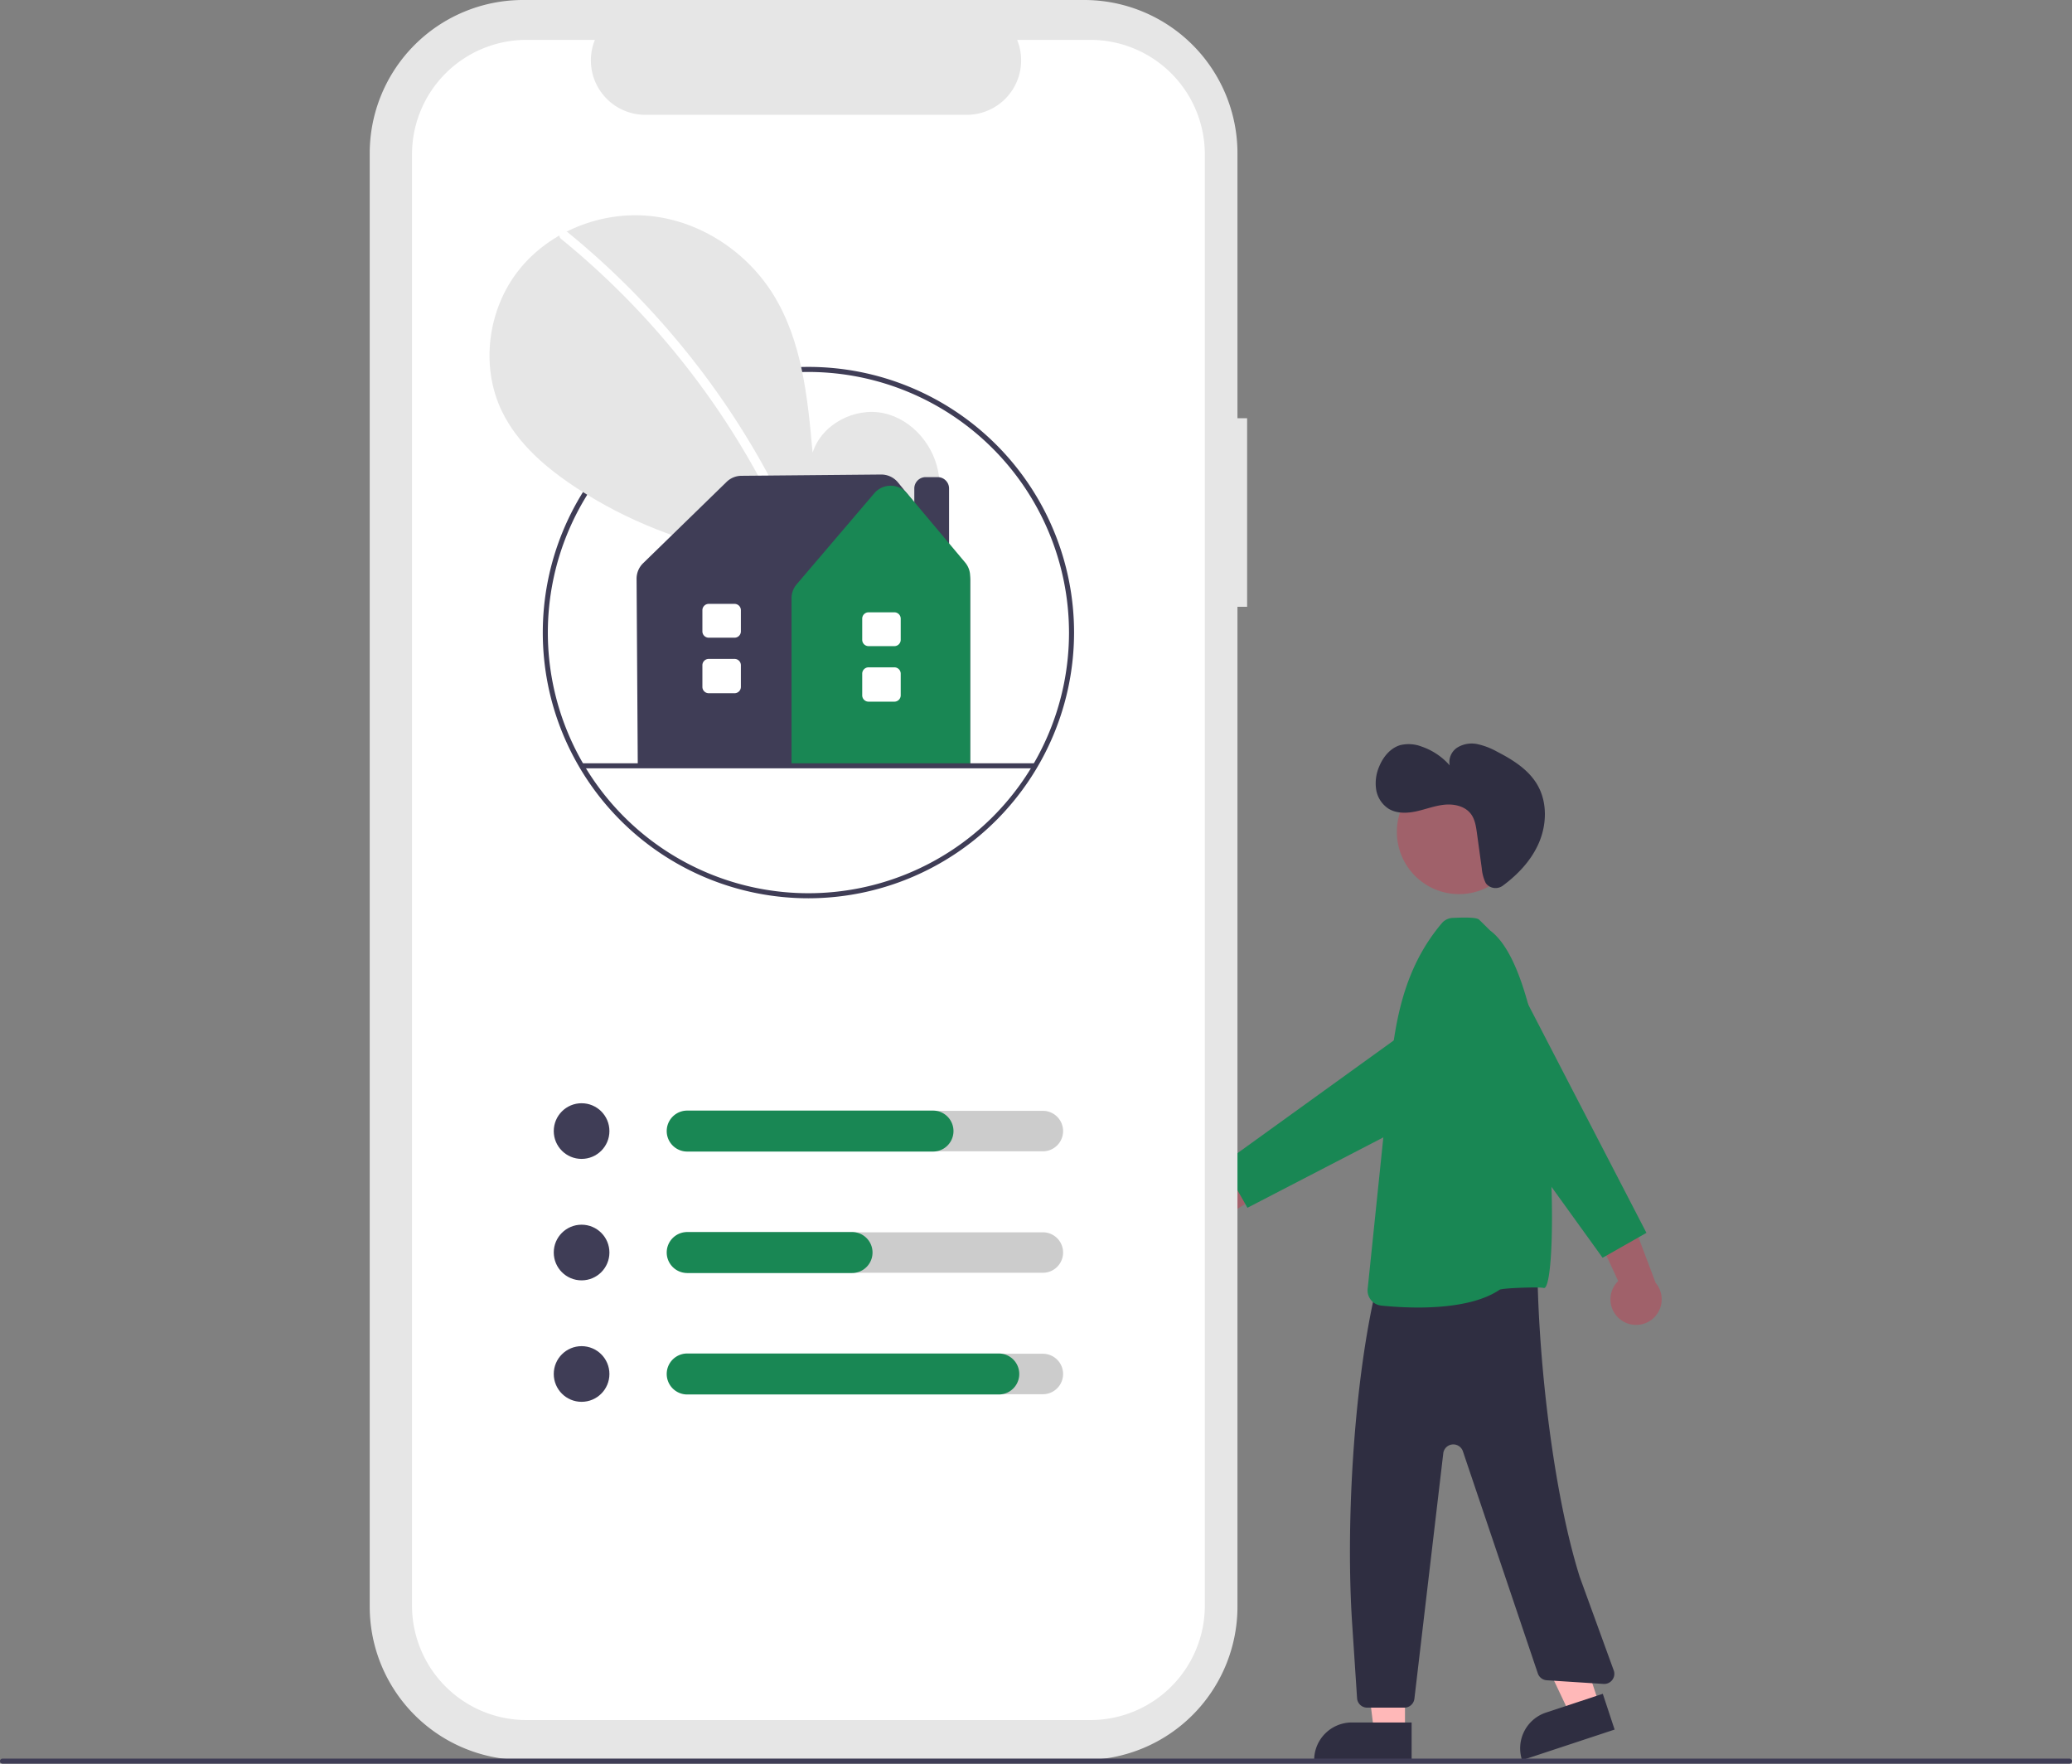 <svg id="bfa339f2-a5a8-4b6a-baf9-13204c837d96" data-name="Layer 1" xmlns="http://www.w3.org/2000/svg" width="819" height="697" viewBox="0 0 819 697"><rect x="0" y="0" width="819" height="697" fill="#808080" stroke="none"/><polygon points="632.145 673.537 620.504 677.384 600.124 634.316 617.305 628.638 632.145 673.537" fill="#ffb8b8"/><path d="M803.705,776.556h23.644a0,0,0,0,1,0,0v14.887a0,0,0,0,1,0,0H788.819a0,0,0,0,1,0,0v0A14.887,14.887,0,0,1,803.705,776.556Z" transform="translate(-395.718 191.709) rotate(-18.29)" fill="#2f2e41"/><polygon points="555.351 684.229 543.091 684.228 537.259 636.94 555.353 636.941 555.351 684.229" fill="#ffb8b8"/><path d="M534.334,680.725h23.644a0,0,0,0,1,0,0v14.887a0,0,0,0,1,0,0H519.447a0,0,0,0,1,0,0v0A14.887,14.887,0,0,1,534.334,680.725Z" fill="#2f2e41"/><path d="M734.519,610.19l-.625,2.767c-8.447,37.409-11.456,91.841-8.933,130.109l1.949,29.561a4,4,0,0,0,3.991,3.737h14.698a4,4,0,0,0,3.973-3.533l11.408-96.965a4,4,0,0,1,7.787-.737l29.565,87.624a4,4,0,0,0,3.557,2.787l22.451,1.448a4,4,0,0,0,4.075-5.187l-13.514-37.159c-10.442-33.348-16.055-84.019-16.668-118.957v0a4,4,0,0,0-4.379-3.912l-55.813,5.316A4,4,0,0,0,734.519,610.19Z" transform="translate(-190.5 -101.5)" fill="#2f2e41"/><circle cx="576.701" cy="328.797" r="24.561" fill="#a0616a"/><path d="M751.078,618.237h0a144.911,144.911,0,0,1-14.645-.772,6.021,6.021,0,0,1-5.348-6.495l8.374-80.906c2.019-22.885,5.139-44.976,20.925-63.685a6.018,6.018,0,0,1,4.332-2.127l.593-.022c6.227-.26,9.096-.033,9.904.775l4.343,4.279c26.484,19.586,27.584,143.662,21.059,141.217-1.262-.471-16.335.002-17.384.718C774.723,617.017,761.05,618.236,751.078,618.237Z" transform="translate(-190.5 -101.5)" fill="#198754"/><path d="M654.712,573.328a10.056,10.056,0,0,1,14.91-3.932L698.686,548.605l.705,18.556-27.708,16.899A10.11,10.11,0,0,1,654.712,573.328Z" transform="translate(-190.5 -101.5)" fill="#a0616a"/><path d="M683.577,578.814l-9.844-17.329L763.4,496.831a18.142,18.142,0,1,1,18.954,30.826Z" transform="translate(-190.5 -101.5)" fill="#198754"/><path d="M778.236,451.062a4.853,4.853,0,0,0,6.346.407c5.789-4.291,10.87-9.632,13.878-16.147,3.446-7.465,3.831-16.625-.324-23.72-3.512-5.998-9.714-9.868-15.896-13.046a28.271,28.271,0,0,0-7.674-2.958,10.937,10.937,0,0,0-7.952,1.283,6.868,6.868,0,0,0-3.101,7.091,25.847,25.847,0,0,0-11.032-7.406,14.267,14.267,0,0,0-8.425-.611c-3.923,1.113-6.786,4.598-8.353,8.362a16.724,16.724,0,0,0-1.262,9.125,11.146,11.146,0,0,0,4.871,7.635c3.243,2.007,7.381,1.862,11.105,1.042s7.33-2.246,11.126-2.606,8.024.586,10.335,3.62c1.627,2.137,2.045,4.928,2.41,7.589l1.9,13.839a16.881,16.881,0,0,0,1.51,5.783A3.334,3.334,0,0,0,778.236,451.062Z" transform="translate(-190.5 -101.5)" fill="#2f2e41"/><path d="M831.229,623.153a10.056,10.056,0,0,1-1.101-15.38l-15.047-32.413,18.366,2.745,11.473,30.359a10.11,10.11,0,0,1-13.691,14.689Z" transform="translate(-190.5 -101.5)" fill="#a0616a"/><path d="M841.29,588.722l-17.329,9.844-64.654-89.667a18.142,18.142,0,1,1,30.826-18.954Z" transform="translate(-190.5 -101.5)" fill="#198754"/><path id="af36087b-ebb7-4586-9a2a-879d85f262d7" data-name="Path 22" d="M683.454,266.783h-3.821V162.094A60.594,60.594,0,0,0,619.039,101.5H397.233a60.594,60.594,0,0,0-60.594,60.594V736.437a60.594,60.594,0,0,0,60.594,60.594H619.039a60.594,60.594,0,0,0,60.593-60.594V341.303h3.821Z" transform="translate(-190.5 -101.5)" fill="#e6e6e6"/><path id="bd8e308f-d5b9-490f-b905-e174e794b745" data-name="Path 23" d="M621.484,117.258H592.533a21.498,21.498,0,0,1-19.907,29.617h-127.07a21.498,21.498,0,0,1-19.905-29.617H398.609a45.251,45.251,0,0,0-45.251,45.251V736.019a45.251,45.251,0,0,0,45.251,45.251h222.874a45.251,45.251,0,0,0,45.251-45.251h0V162.508A45.251,45.251,0,0,0,621.484,117.258Z" transform="translate(-190.5 -101.5)" fill="#fff"/><path d="M510.047,456.5a105,105,0,1,1,105-105A105.119,105.119,0,0,1,510.047,456.5Zm0-208a103,103,0,1,0,103,103A103.117,103.117,0,0,0,510.047,248.5Z" transform="translate(-190.5 -101.5)" fill="#3f3d56"/><path d="M548.611,320.998c8.993-7.599,14.455-19.602,13.022-31.288s-10.305-22.428-21.813-24.91-24.628,4.388-28.123,15.63c-1.924-21.674-4.141-44.257-15.664-62.715-10.434-16.713-28.507-28.672-48.093-30.811s-40.208,5.941-52.424,21.4-15.206,37.934-6.651,55.682c6.302,13.075,17.914,22.805,30.079,30.721,38.813,25.255,86.96,33.788,132.772,27.046Z" transform="translate(-190.5 -101.5)" fill="#e6e6e6"/><path d="M414.885,193.293a317.625,317.625,0,0,1,44.264,43.954,318.551,318.551,0,0,1,49.856,83.314c.898,2.2-2.675,3.158-3.562.982a316.758,316.758,0,0,0-93.17-125.638c-1.844-1.502.783-4.102,2.612-2.612Z" transform="translate(-190.5 -101.5)" fill="#fff"/><circle cx="229.884" cy="447" r="11" fill="#3f3d56"/><path d="M602.709,556.5h-140a8,8,0,1,1,0-16h140a8,8,0,0,1,0,16Z" transform="translate(-190.5 -101.5)" fill="#ccc"/><path d="M559.288,556.596H462.13a8.096,8.096,0,1,1,0-16.193h97.158a8.096,8.096,0,0,1,0,16.193Z" transform="translate(-190.5 -101.5)" fill="#198754"/><circle cx="229.884" cy="495" r="11" fill="#3f3d56"/><path d="M602.709,604.5h-140a8,8,0,1,1,0-16h140a8,8,0,0,1,0,16Z" transform="translate(-190.5 -101.5)" fill="#ccc"/><circle cx="229.884" cy="543" r="11" fill="#3f3d56"/><path d="M602.709,652.5h-140a8,8,0,1,1,0-16h140a8,8,0,0,1,0,16Z" transform="translate(-190.5 -101.5)" fill="#ccc"/><path d="M527.288,604.596H462.13a8.096,8.096,0,1,1,0-16.193h65.158a8.096,8.096,0,0,1,0,16.193Z" transform="translate(-190.5 -101.5)" fill="#198754"/><path d="M585.288,652.596H462.13a8.096,8.096,0,1,1,0-16.193H585.288a8.096,8.096,0,0,1,0,16.193Z" transform="translate(-190.5 -101.5)" fill="#198754"/><path d="M565.64,335.173H551.895V294.559a4.505,4.505,0,0,1,4.5-4.5h4.744a4.505,4.505,0,0,1,4.5,4.5Z" transform="translate(-190.5 -101.5)" fill="#3f3d56"/><path d="M573.972,404.286H442.593l-.472-74.046a8.543,8.543,0,0,1,2.569-6.144l33.004-32.146a8.464,8.464,0,0,1,5.853-2.411l55.238-.505a8.555,8.555,0,0,1,6.585,3.03l.005.006,26.236,32.175a10.526,10.526,0,0,1,2.362,6.635Z" transform="translate(-190.5 -101.5)" fill="#3f3d56"/><path d="M573.972,404.286H503.37V337.925a8.507,8.507,0,0,1,2.033-5.516l30.676-35.964v0a8.483,8.483,0,0,1,6.467-2.984h.032a8.486,8.486,0,0,1,6.477,3.033l22.927,27.294a8.512,8.512,0,0,1,1.991,5.467Z" transform="translate(-190.5 -101.5)" fill="#198754"/><path d="M544.023,378.798H533.809a2.503,2.503,0,0,1-2.5-2.5V367.733a2.503,2.503,0,0,1,2.5-2.5h10.215a2.503,2.503,0,0,1,2.5,2.5v8.564A2.503,2.503,0,0,1,544.023,378.798Z" transform="translate(-190.5 -101.5)" fill="#fff"/><path d="M544.023,356.852H533.809a2.503,2.503,0,0,1-2.5-2.5v-8.365a2.503,2.503,0,0,1,2.5-2.5h10.215a2.503,2.503,0,0,1,2.5,2.5v8.365A2.503,2.503,0,0,1,544.023,356.852Z" transform="translate(-190.5 -101.5)" fill="#fff"/><path d="M480.852,375.464h-10.215a2.503,2.503,0,0,1-2.5-2.5v-8.564a2.503,2.503,0,0,1,2.5-2.5h10.215a2.503,2.503,0,0,1,2.5,2.5v8.564A2.503,2.503,0,0,1,480.852,375.464Z" transform="translate(-190.5 -101.5)" fill="#fff"/><path d="M480.852,353.518h-10.215a2.503,2.503,0,0,1-2.5-2.5v-8.365a2.503,2.503,0,0,1,2.5-2.5h10.215a2.503,2.503,0,0,1,2.5,2.5v8.365A2.503,2.503,0,0,1,480.852,353.518Z" transform="translate(-190.5 -101.5)" fill="#fff"/><path d="M599.398,405.152H420.695a1,1,0,0,1,0-2H599.398a1,1,0,0,1,0,2Z" transform="translate(-190.5 -101.5)" fill="#3f3d56"/><path d="M1008.5,798.5h-817a1,1,0,0,1,0-2h817a1,1,0,0,1,0,2Z" transform="translate(-190.5 -101.5)" fill="#3f3d56"/></svg>